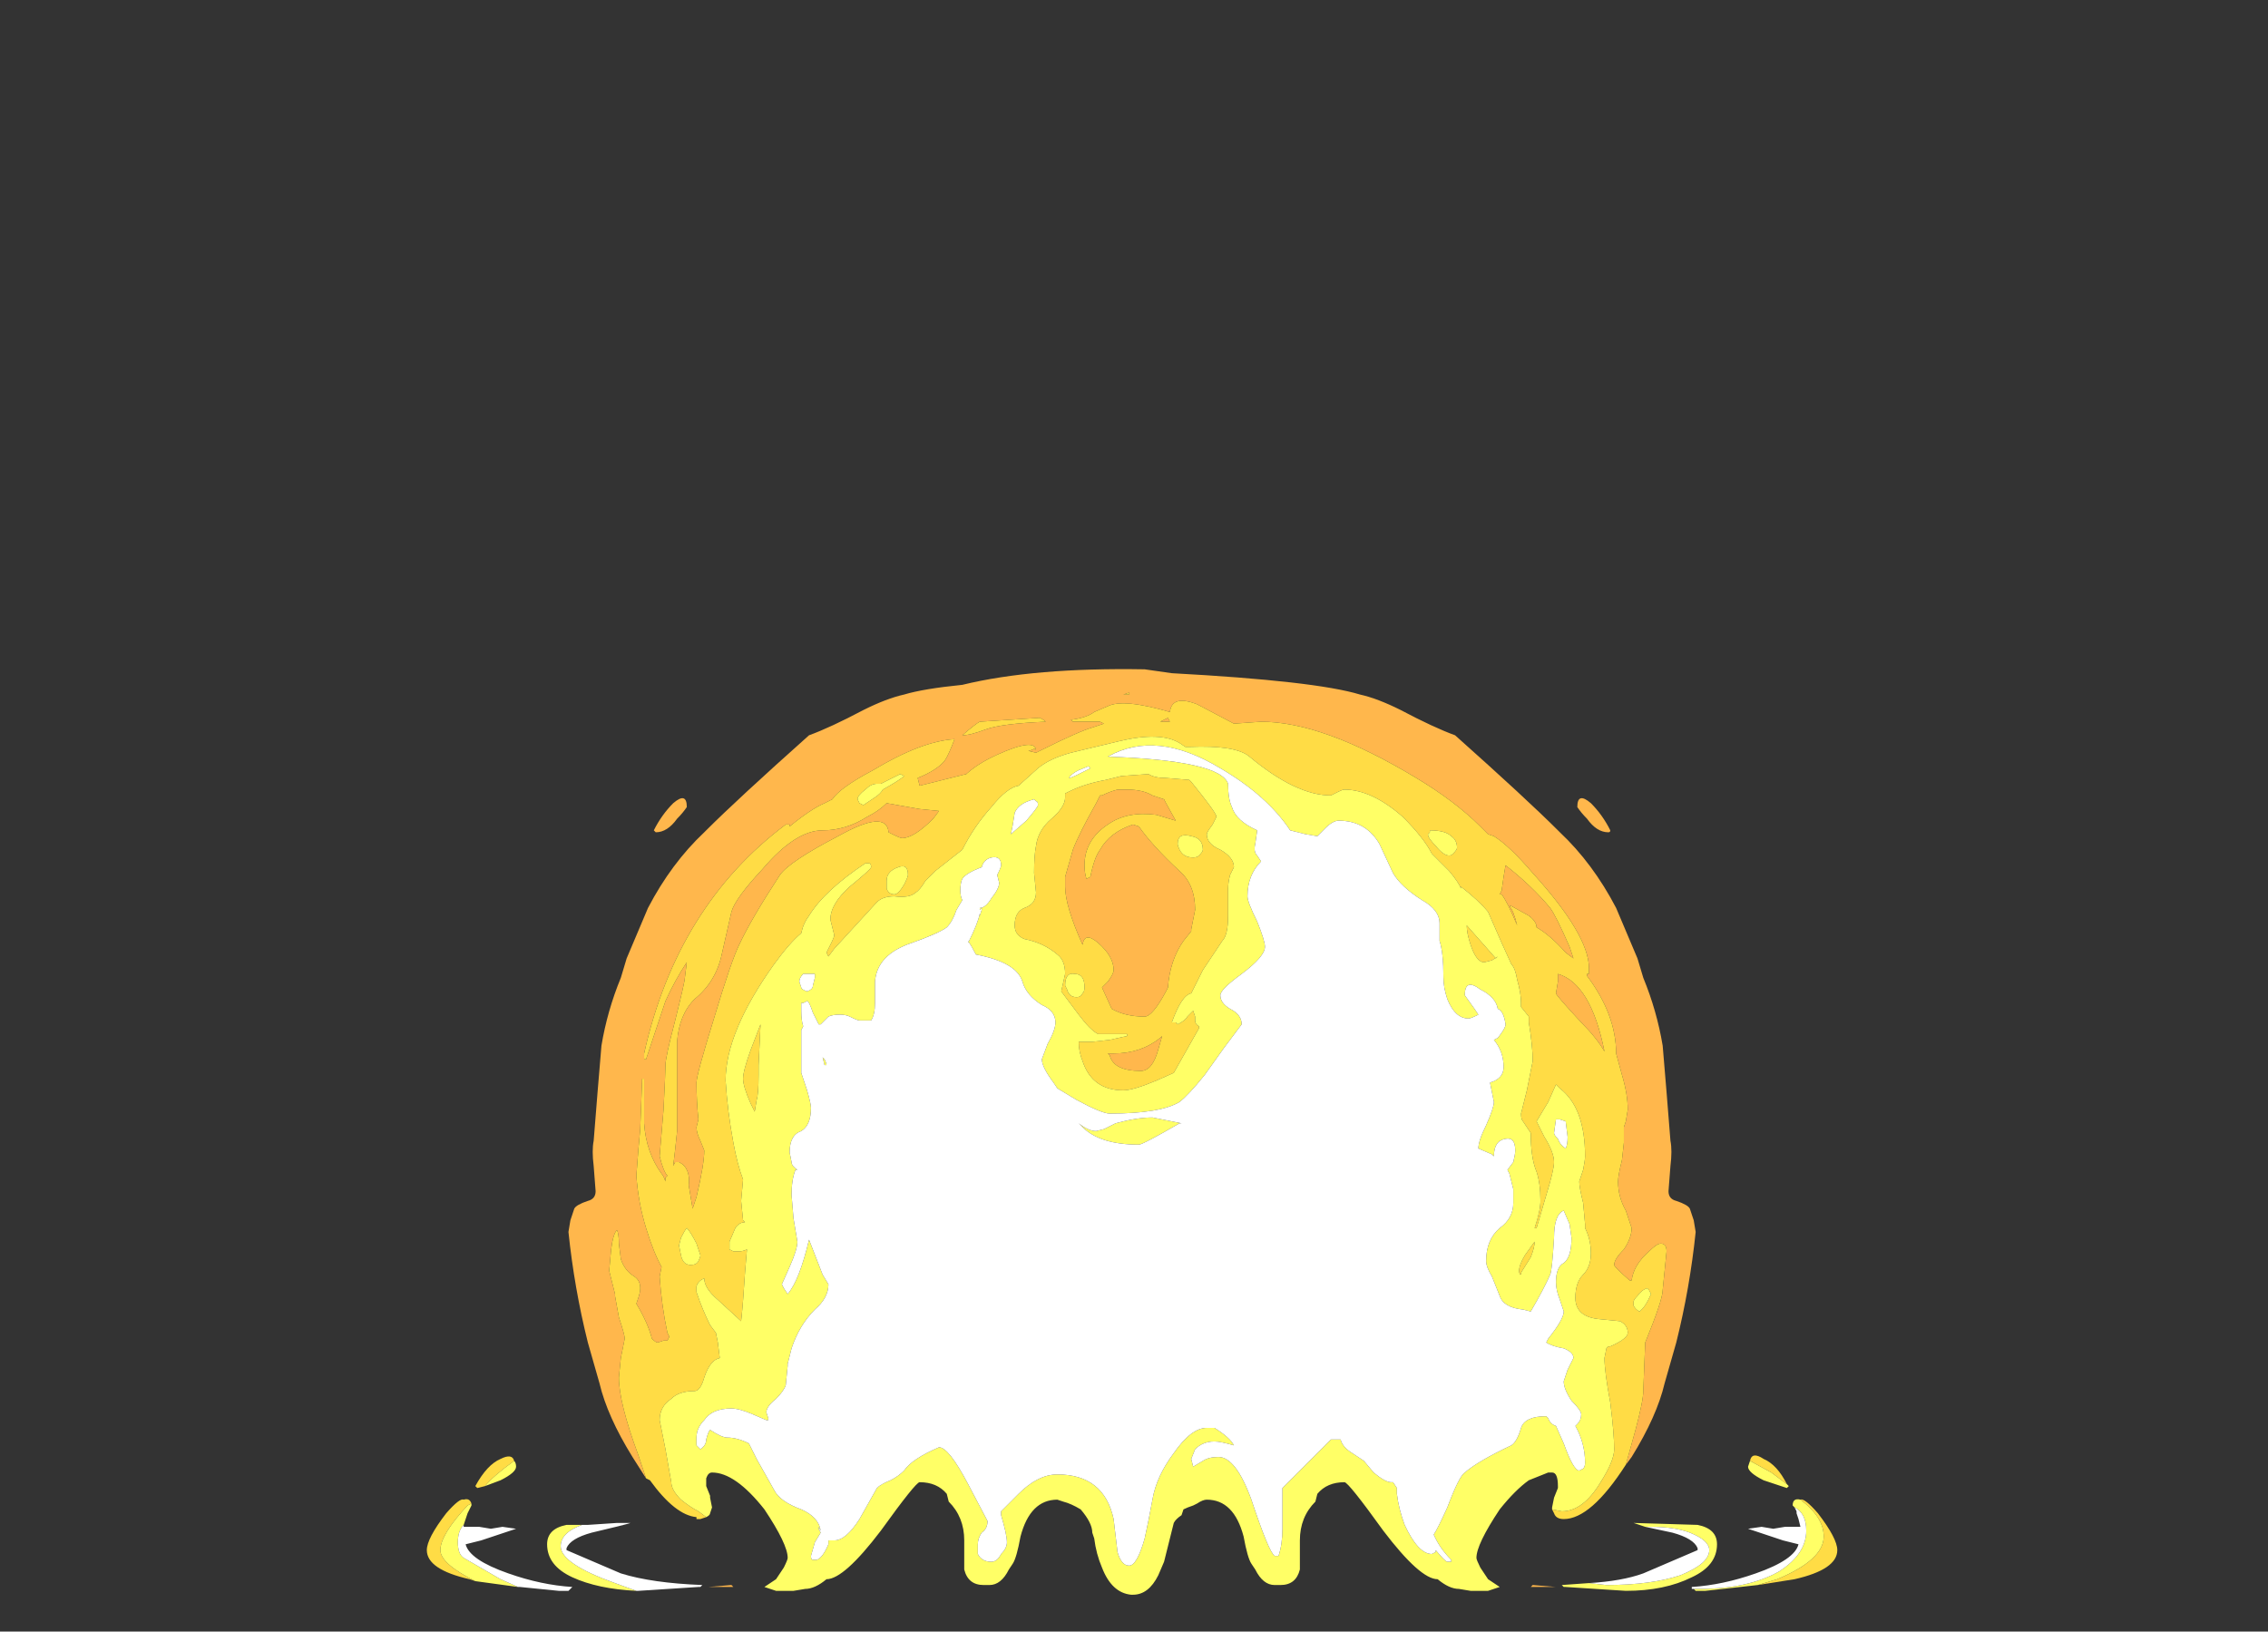 <?xml version="1.0" encoding="UTF-8" standalone="no"?>
<svg xmlns:ffdec="https://www.free-decompiler.com/flash" xmlns:xlink="http://www.w3.org/1999/xlink" ffdec:objectType="frame" height="294.35px" width="409.15px" xmlns="http://www.w3.org/2000/svg">
  <rect width="100%" height="100%" fill="#333333" stroke="none"/>
  <g transform="matrix(1.0, 0.0, 0.0, 1.0, 204.05, 275.8)">
    <use ffdec:characterId="1971" height="23.85" transform="matrix(7.0, 0.0, 0.0, 7.0, -127.05, -155.05)" width="36.35" xlink:href="#shape0"/>
  </g>
  <defs>
    <g id="shape0" transform="matrix(1.0, 0.0, 0.0, 1.0, 18.15, 22.15)">
      <path d="M12.35 -18.0 Q12.35 -17.95 12.3 -17.95 12.0 -17.95 11.75 -18.3 11.6 -18.45 11.5 -18.6 11.5 -19.0 11.85 -18.7 12.15 -18.4 12.35 -18.0 M12.75 -1.65 L13.0 -2.55 Q13.2 -3.3 13.2 -3.55 L13.25 -4.8 Q13.7 -5.9 13.7 -6.15 L13.8 -7.15 Q13.8 -7.35 13.65 -7.35 13.55 -7.35 13.35 -7.15 12.95 -6.8 12.9 -6.4 L12.85 -6.4 Q12.45 -6.75 12.45 -6.8 12.45 -6.95 12.7 -7.2 12.9 -7.5 12.9 -7.75 L12.75 -8.2 Q12.55 -8.55 12.55 -8.95 12.55 -9.1 12.65 -9.5 L12.7 -9.95 12.7 -10.35 12.75 -10.5 12.8 -10.8 Q12.8 -11.2 12.65 -11.7 L12.5 -12.25 Q12.5 -13.25 11.75 -14.25 L11.75 -14.3 11.8 -14.3 11.8 -14.45 Q11.8 -15.3 10.35 -16.9 9.75 -17.6 9.35 -17.85 L9.2 -17.9 9.0 -18.1 Q8.35 -18.75 7.35 -19.35 4.95 -20.8 3.35 -20.8 L2.65 -20.75 1.7 -21.25 Q1.05 -21.5 1.0 -21.05 -0.2 -21.4 -0.6 -21.2 L-0.95 -21.05 Q-1.15 -20.9 -1.55 -20.85 L-1.5 -20.8 -0.8 -20.8 -0.7 -20.75 -1.0 -20.65 Q-1.35 -20.55 -2.35 -20.05 L-2.45 -20.0 -2.65 -20.05 Q-2.6 -20.05 -2.5 -20.1 -2.45 -20.1 -2.45 -20.05 -2.45 -20.4 -3.45 -19.95 -4.0 -19.7 -4.3 -19.4 L-4.25 -19.45 -5.45 -19.15 -5.5 -19.35 Q-5.0 -19.55 -4.8 -19.8 -4.7 -19.95 -4.55 -20.35 -5.4 -20.3 -6.65 -19.55 -7.5 -19.1 -7.7 -18.8 L-7.9 -18.7 Q-8.25 -18.55 -8.8 -18.1 L-8.8 -18.15 -8.9 -18.15 Q-11.7 -16.05 -12.55 -12.25 L-12.55 -12.1 -12.5 -12.1 -12.0 -13.6 Q-11.75 -14.15 -11.45 -14.6 L-11.5 -14.2 Q-11.5 -14.1 -11.75 -13.1 -12.0 -12.15 -12.0 -11.95 -12.0 -11.75 -12.05 -10.8 L-12.15 -9.6 Q-12.05 -9.2 -11.95 -9.1 L-12.0 -9.05 -12.0 -8.95 Q-12.05 -9.1 -12.1 -9.15 -12.5 -9.7 -12.55 -10.45 L-12.55 -11.6 -12.6 -11.6 -12.65 -10.3 -12.7 -9.75 -12.75 -9.1 Q-12.7 -8.4 -12.5 -7.75 -12.3 -7.1 -12.1 -6.75 L-12.15 -6.5 Q-12.1 -5.75 -11.95 -5.05 L-11.9 -4.95 -11.95 -4.85 -12.05 -4.85 -12.2 -4.8 Q-12.25 -4.8 -12.35 -4.9 -12.45 -5.3 -12.75 -5.8 L-12.7 -5.95 Q-12.65 -6.1 -12.65 -6.2 -12.65 -6.4 -12.8 -6.5 -13.05 -6.65 -13.15 -6.95 L-13.2 -7.35 Q-13.2 -7.6 -13.25 -7.7 -13.35 -7.6 -13.4 -7.2 L-13.45 -6.65 -13.3 -6.05 -13.3 -6.0 -13.2 -5.45 Q-13.05 -5.0 -13.05 -4.9 L-13.15 -4.4 -13.2 -3.9 Q-13.2 -3.25 -12.7 -1.9 L-12.5 -1.3 -12.85 -1.85 Q-13.5 -2.9 -13.7 -3.75 L-14.0 -4.8 Q-14.35 -6.2 -14.5 -7.65 L-14.45 -7.95 -14.35 -8.25 Q-14.3 -8.35 -14.0 -8.45 -13.8 -8.5 -13.8 -8.7 L-13.85 -9.35 Q-13.9 -9.75 -13.85 -10.0 L-13.75 -11.25 -13.65 -12.45 Q-13.5 -13.35 -13.15 -14.2 L-13.0 -14.7 -12.45 -16.0 Q-11.85 -17.15 -11.0 -17.95 L-10.95 -18.0 Q-10.15 -18.8 -8.3 -20.45 -7.75 -20.65 -6.9 -21.1 -6.3 -21.4 -5.85 -21.5 -5.35 -21.65 -4.35 -21.75 -2.5 -22.2 0.35 -22.15 L1.05 -22.05 Q4.75 -21.85 5.9 -21.5 6.35 -21.4 6.95 -21.1 7.8 -20.65 8.35 -20.45 10.2 -18.8 11.0 -18.0 L11.05 -17.95 Q11.9 -17.15 12.5 -16.0 L13.05 -14.7 13.2 -14.2 Q13.55 -13.35 13.7 -12.45 L13.8 -11.25 13.9 -10.0 Q13.95 -9.75 13.9 -9.35 L13.85 -8.7 Q13.85 -8.5 14.05 -8.45 14.35 -8.35 14.4 -8.25 L14.5 -7.95 14.55 -7.65 Q14.4 -6.2 14.05 -4.8 L13.75 -3.75 Q13.55 -2.9 12.9 -1.85 L12.75 -1.65 M0.55 -18.9 L0.85 -18.8 0.9 -18.7 1.15 -18.25 0.65 -18.4 Q-0.1 -18.5 -0.6 -18.15 -1.2 -17.75 -1.2 -17.1 -1.2 -16.9 -1.15 -16.75 L-1.05 -16.8 Q-0.95 -17.3 -0.8 -17.5 -0.55 -17.95 0.05 -18.15 L0.2 -18.1 Q0.55 -17.6 1.25 -16.95 1.65 -16.6 1.65 -15.95 L1.55 -15.45 1.55 -15.4 1.35 -15.15 Q1.0 -14.65 0.95 -13.95 L0.9 -13.85 Q0.55 -13.2 0.35 -13.2 -0.15 -13.2 -0.5 -13.4 L-0.75 -13.95 -0.6 -14.1 Q-0.45 -14.3 -0.45 -14.4 -0.45 -14.75 -0.85 -15.1 -1.2 -15.4 -1.25 -15.05 -1.7 -16.05 -1.7 -16.55 L-1.7 -16.8 -1.5 -17.5 Q-1.35 -17.9 -0.9 -18.7 L-0.8 -18.9 -0.75 -18.9 Q-0.55 -19.0 -0.35 -19.05 L-0.1 -19.05 Q0.3 -19.05 0.55 -18.9 M0.95 -20.9 L1.0 -20.8 0.75 -20.8 0.95 -20.9 M10.95 -13.8 L11.0 -14.1 11.0 -14.3 Q11.85 -14.05 12.2 -12.3 12.0 -12.65 11.6 -13.05 10.95 -13.75 10.95 -13.8 M9.6 -16.8 L9.65 -17.1 Q10.35 -16.55 10.8 -16.0 10.95 -15.8 11.3 -15.0 L11.4 -14.7 11.2 -14.85 Q10.8 -15.3 10.45 -15.5 10.45 -15.65 10.25 -15.8 L9.8 -16.05 9.75 -16.05 Q9.85 -15.95 9.95 -15.55 9.7 -16.15 9.55 -16.35 L9.5 -16.35 9.55 -16.45 9.6 -16.8 M0.75 -12.65 L0.8 -12.7 0.7 -12.35 Q0.55 -11.8 0.25 -11.8 -0.45 -11.8 -0.55 -12.2 L-0.6 -12.25 -0.45 -12.25 Q0.25 -12.25 0.75 -12.65 M10.3 1.5 L10.35 1.45 10.95 1.5 10.3 1.5 M-0.05 -21.5 L-0.05 -21.55 -0.2 -21.5 -0.05 -21.5 M-6.15 -17.9 L-6.25 -17.95 Q-6.3 -18.55 -7.55 -17.85 -8.8 -17.2 -9.05 -16.85 -9.8 -15.7 -10.1 -15.05 -10.3 -14.65 -10.75 -13.15 -11.2 -11.7 -11.2 -11.5 -11.2 -11.0 -11.15 -10.55 L-11.2 -10.35 Q-11.2 -10.2 -11.1 -10.0 L-11.0 -9.75 Q-11.0 -9.4 -11.2 -8.55 L-11.3 -8.25 -11.4 -8.85 Q-11.35 -9.3 -11.65 -9.45 L-11.75 -9.45 -11.8 -9.35 Q-11.75 -9.75 -11.7 -10.25 L-11.7 -12.55 Q-11.65 -13.25 -11.25 -13.65 -10.7 -14.1 -10.55 -14.8 L-10.3 -15.9 Q-10.2 -16.25 -9.5 -17.0 -8.65 -18.0 -7.95 -18.0 -7.35 -18.0 -6.8 -18.35 -6.5 -18.5 -6.3 -18.7 L-5.45 -18.55 -4.95 -18.5 -5.1 -18.3 Q-5.6 -17.8 -5.9 -17.8 -5.95 -17.8 -6.15 -17.9 M-0.9 -19.95 L-0.9 -19.95 M-2.2 -20.8 Q-2.25 -20.85 -2.35 -20.9 L-3.9 -20.8 Q-4.0 -20.75 -4.35 -20.45 -4.15 -20.45 -3.75 -20.6 -3.35 -20.75 -2.2 -20.8 M-12.3 -18.0 Q-12.1 -18.4 -11.8 -18.7 -11.45 -19.0 -11.45 -18.6 -11.55 -18.45 -11.7 -18.3 -11.95 -17.95 -12.25 -17.95 L-12.3 -18.0 M-10.25 1.5 L-10.9 1.5 -10.3 1.45 -10.25 1.5" fill="#ffb74c" fill-rule="evenodd" stroke="none"/>
      <path d="M-12.5 -1.3 L-12.7 -1.9 Q-13.2 -3.25 -13.2 -3.9 L-13.15 -4.4 -13.05 -4.9 Q-13.05 -5.0 -13.2 -5.45 L-13.3 -6.0 -13.3 -6.05 -13.45 -6.65 -13.4 -7.2 Q-13.35 -7.6 -13.25 -7.7 -13.2 -7.6 -13.2 -7.35 L-13.15 -6.95 Q-13.05 -6.65 -12.8 -6.5 -12.65 -6.4 -12.65 -6.2 -12.65 -6.1 -12.7 -5.95 L-12.75 -5.8 Q-12.45 -5.3 -12.35 -4.9 -12.25 -4.8 -12.2 -4.8 L-12.05 -4.85 -11.95 -4.85 -11.9 -4.95 -11.95 -5.05 Q-12.1 -5.75 -12.15 -6.5 L-12.1 -6.75 Q-12.3 -7.1 -12.5 -7.75 -12.7 -8.4 -12.75 -9.1 L-12.7 -9.75 -12.65 -10.3 -12.6 -11.6 -12.55 -11.6 -12.55 -10.45 Q-12.5 -9.7 -12.1 -9.15 -12.05 -9.1 -12.0 -8.95 L-12.0 -9.05 -11.95 -9.1 Q-12.05 -9.2 -12.15 -9.6 L-12.05 -10.8 Q-12.0 -11.75 -12.0 -11.95 -12.0 -12.15 -11.75 -13.1 -11.5 -14.1 -11.5 -14.2 L-11.45 -14.6 Q-11.75 -14.15 -12.0 -13.6 L-12.5 -12.1 -12.55 -12.1 -12.55 -12.25 Q-11.7 -16.05 -8.9 -18.15 L-8.8 -18.15 -8.8 -18.1 Q-8.25 -18.55 -7.9 -18.7 L-7.7 -18.8 Q-7.5 -19.1 -6.65 -19.55 -5.4 -20.3 -4.55 -20.35 -4.7 -19.95 -4.8 -19.8 -5.0 -19.55 -5.5 -19.35 L-5.45 -19.15 -4.25 -19.45 -4.3 -19.4 Q-4.0 -19.7 -3.45 -19.95 -2.45 -20.4 -2.45 -20.05 -2.45 -20.1 -2.5 -20.1 -2.6 -20.05 -2.65 -20.05 L-2.45 -20.0 -2.35 -20.05 Q-1.35 -20.55 -1.0 -20.65 L-0.7 -20.75 -0.8 -20.8 -1.5 -20.8 -1.55 -20.85 Q-1.15 -20.9 -0.95 -21.05 L-0.6 -21.2 Q-0.2 -21.4 1.0 -21.05 1.05 -21.5 1.7 -21.25 L2.65 -20.75 3.35 -20.8 Q4.95 -20.8 7.35 -19.35 8.35 -18.75 9.0 -18.1 L9.2 -17.9 9.35 -17.85 Q9.75 -17.6 10.35 -16.9 11.8 -15.3 11.8 -14.45 L11.8 -14.3 11.75 -14.3 11.75 -14.25 Q12.5 -13.25 12.5 -12.25 L12.65 -11.7 Q12.8 -11.2 12.8 -10.8 L12.75 -10.5 12.7 -10.35 12.7 -9.95 12.65 -9.5 Q12.55 -9.1 12.55 -8.95 12.55 -8.55 12.75 -8.2 L12.9 -7.75 Q12.9 -7.5 12.7 -7.2 12.45 -6.95 12.45 -6.8 12.45 -6.75 12.85 -6.4 L12.9 -6.4 Q12.95 -6.8 13.35 -7.15 13.55 -7.35 13.65 -7.35 13.8 -7.35 13.8 -7.15 L13.7 -6.15 Q13.7 -5.9 13.25 -4.8 L13.2 -3.55 Q13.2 -3.3 13.0 -2.55 L12.75 -1.65 Q11.85 -0.25 11.15 -0.25 10.95 -0.25 10.9 -0.4 L10.85 -0.5 11.1 -0.45 Q11.65 -0.45 12.1 -1.2 12.45 -1.75 12.45 -2.05 12.45 -2.45 12.35 -3.25 12.2 -4.05 12.2 -4.4 L12.25 -4.65 12.3 -4.7 12.35 -4.7 Q12.8 -4.9 12.8 -5.05 12.8 -5.25 12.6 -5.35 L12.1 -5.4 Q11.45 -5.45 11.45 -5.95 11.45 -6.35 11.65 -6.55 11.85 -6.75 11.85 -7.1 11.85 -7.45 11.7 -7.75 L11.7 -7.85 11.65 -8.4 Q11.55 -8.8 11.55 -8.95 L11.65 -9.25 Q11.7 -9.5 11.7 -9.6 11.7 -10.85 11.05 -11.35 L10.95 -11.45 10.75 -11.0 10.45 -10.5 10.65 -10.1 Q10.9 -9.7 10.9 -9.45 10.9 -9.25 10.7 -8.6 L10.45 -7.75 10.4 -7.75 Q10.55 -8.2 10.55 -8.45 10.55 -8.9 10.45 -9.2 10.3 -9.55 10.3 -10.2 L10.1 -10.5 Q10.05 -10.55 10.05 -10.7 L10.2 -11.3 10.35 -12.05 Q10.35 -12.45 10.25 -13.05 L10.25 -13.2 10.05 -13.45 10.05 -13.55 Q10.05 -13.8 9.95 -14.15 9.9 -14.45 9.8 -14.55 L9.55 -15.1 9.2 -15.9 Q8.95 -16.2 8.5 -16.55 L8.5 -16.5 Q8.45 -16.65 8.2 -16.95 L7.75 -17.4 Q7.55 -17.8 7.0 -18.35 6.2 -19.05 5.5 -19.05 5.45 -19.05 5.35 -19.0 L5.15 -18.9 Q4.25 -18.9 3.05 -19.9 2.7 -20.2 1.5 -20.15 L1.4 -20.15 1.25 -20.25 Q0.75 -20.55 -0.3 -20.3 L-1.55 -20.0 Q-2.1 -19.85 -2.4 -19.6 L-2.9 -19.15 Q-3.2 -19.1 -3.6 -18.6 -4.05 -18.1 -4.35 -17.5 L-5.05 -16.95 -5.3 -16.7 Q-5.45 -16.45 -5.55 -16.4 -5.7 -16.25 -6.1 -16.3 -6.4 -16.3 -6.55 -16.15 L-7.65 -14.95 -7.8 -14.75 -7.85 -14.85 -7.75 -15.05 Q-7.65 -15.25 -7.65 -15.3 L-7.75 -15.7 Q-7.75 -16.1 -7.25 -16.55 -6.7 -17.0 -6.7 -17.05 -6.7 -17.15 -6.75 -17.15 L-6.85 -17.15 Q-7.9 -16.45 -8.3 -15.8 -8.45 -15.6 -8.5 -15.35 -8.8 -15.1 -9.2 -14.55 -10.45 -12.8 -10.45 -11.55 -10.4 -10.75 -10.25 -9.95 -10.15 -9.4 -10.0 -9.0 L-10.05 -8.45 -10.0 -7.95 -9.95 -7.9 Q-10.1 -7.9 -10.2 -7.75 L-10.35 -7.4 -10.35 -7.2 -10.25 -7.15 -10.1 -7.15 Q-10.0 -7.15 -9.9 -7.2 L-9.95 -6.6 Q-10.0 -5.8 -10.05 -5.35 L-10.65 -5.9 Q-11.0 -6.2 -11.0 -6.45 -11.15 -6.4 -11.2 -6.25 L-11.2 -6.1 Q-11.05 -5.65 -10.85 -5.25 L-10.7 -5.05 -10.65 -4.8 -10.6 -4.4 Q-10.85 -4.35 -11.0 -3.9 -11.1 -3.55 -11.25 -3.55 -11.65 -3.55 -11.85 -3.35 -12.15 -3.15 -12.15 -2.8 L-12.0 -2.05 -11.85 -1.2 Q-11.85 -1.0 -11.6 -0.75 -11.35 -0.55 -11.15 -0.45 L-10.95 -0.3 -11.1 -0.25 -11.2 -0.25 -11.2 -0.3 Q-11.75 -0.35 -12.4 -1.25 L-12.5 -1.3 M0.95 -20.9 L0.75 -20.8 1.0 -20.8 0.95 -20.9 M0.55 -18.9 Q0.3 -19.05 -0.1 -19.05 L-0.35 -19.05 Q-0.55 -19.0 -0.75 -18.9 L-0.8 -18.9 -0.9 -18.7 Q-1.35 -17.9 -1.5 -17.5 L-1.7 -16.8 -1.7 -16.55 Q-1.7 -16.05 -1.25 -15.05 -1.2 -15.4 -0.85 -15.1 -0.45 -14.75 -0.45 -14.4 -0.45 -14.3 -0.6 -14.1 L-0.75 -13.95 -0.5 -13.4 Q-0.15 -13.2 0.35 -13.2 0.55 -13.2 0.9 -13.85 L0.95 -13.95 Q1.0 -14.65 1.35 -15.15 L1.55 -15.4 1.55 -15.45 1.65 -15.95 Q1.65 -16.6 1.25 -16.95 0.55 -17.6 0.2 -18.1 L0.05 -18.15 Q-0.55 -17.95 -0.8 -17.5 -0.95 -17.3 -1.05 -16.8 L-1.15 -16.75 Q-1.2 -16.9 -1.2 -17.1 -1.2 -17.75 -0.6 -18.15 -0.1 -18.5 0.65 -18.4 L1.15 -18.25 0.9 -18.7 0.85 -18.8 0.55 -18.9 M8.65 -15.55 L9.4 -14.7 9.45 -14.75 9.3 -14.65 9.1 -14.6 Q8.9 -14.6 8.75 -15.05 8.65 -15.35 8.65 -15.55 M7.7 -17.95 L7.65 -17.9 Q7.65 -17.8 7.85 -17.6 8.05 -17.35 8.2 -17.35 8.25 -17.35 8.3 -17.4 8.4 -17.5 8.4 -17.55 8.4 -17.75 8.25 -17.85 8.1 -18.0 7.7 -18.0 L7.7 -17.95 M1.75 -17.35 Q1.85 -17.45 1.85 -17.5 1.85 -17.8 1.55 -17.85 1.2 -17.95 1.2 -17.65 1.2 -17.6 1.25 -17.5 1.35 -17.3 1.6 -17.3 1.7 -17.3 1.75 -17.35 M0.45 -19.45 Q0.6 -19.35 0.9 -19.35 L1.5 -19.3 1.55 -19.25 Q2.2 -18.45 2.2 -18.35 L2.1 -18.15 Q1.95 -17.95 1.95 -17.9 1.95 -17.65 2.3 -17.5 2.65 -17.3 2.65 -17.05 L2.55 -16.85 Q2.5 -16.65 2.5 -16.5 L2.5 -15.8 Q2.5 -15.3 2.35 -15.15 2.25 -15.0 1.85 -14.4 L1.55 -13.8 Q1.3 -13.75 1.05 -13.05 L1.15 -13.05 1.2 -13.0 Q1.4 -13.1 1.45 -13.2 L1.6 -13.35 1.65 -13.2 1.65 -13.1 Q1.65 -13.0 1.75 -12.95 L1.75 -12.9 1.1 -11.75 0.65 -11.55 Q0.05 -11.3 -0.2 -11.3 -1.0 -11.3 -1.25 -12.05 -1.35 -12.3 -1.35 -12.55 L-1.0 -12.55 -0.55 -12.6 -0.1 -12.7 -0.1 -12.75 -0.85 -12.75 Q-1.05 -12.85 -1.35 -13.25 L-1.8 -13.85 -1.7 -14.3 Q-1.7 -14.65 -1.9 -14.8 -2.25 -15.1 -2.75 -15.2 -3.0 -15.3 -3.0 -15.55 -3.0 -15.9 -2.75 -16.0 -2.45 -16.1 -2.45 -16.4 L-2.5 -16.9 Q-2.5 -17.35 -2.45 -17.6 -2.4 -18.0 -2.05 -18.3 -1.7 -18.6 -1.7 -18.85 L-1.7 -18.95 -1.6 -19.0 Q-1.2 -19.2 -0.65 -19.3 L-0.25 -19.4 0.45 -19.45 M9.6 -16.8 L9.55 -16.45 9.5 -16.35 9.55 -16.35 Q9.7 -16.15 9.95 -15.55 9.85 -15.95 9.75 -16.05 L9.8 -16.05 10.25 -15.8 Q10.45 -15.65 10.45 -15.5 10.8 -15.3 11.2 -14.85 L11.4 -14.7 11.3 -15.0 Q10.95 -15.8 10.8 -16.0 10.35 -16.55 9.65 -17.1 L9.6 -16.8 M10.95 -13.8 Q10.95 -13.75 11.6 -13.05 12.0 -12.65 12.2 -12.3 11.85 -14.05 11.0 -14.3 L11.0 -14.1 10.95 -13.8 M0.75 -12.65 Q0.25 -12.25 -0.45 -12.25 L-0.6 -12.25 -0.55 -12.2 Q-0.45 -11.8 0.25 -11.8 0.55 -11.8 0.7 -12.35 L0.8 -12.7 0.75 -12.65 M10.05 -6.55 Q10.0 -6.55 10.0 -6.65 10.0 -6.8 10.15 -7.05 L10.4 -7.4 Q10.4 -7.25 10.3 -7.0 L10.05 -6.6 10.05 -6.55 M13.3 -6.2 Q13.15 -6.15 13.05 -6.0 12.95 -5.9 12.95 -5.85 L12.95 -5.75 Q13.0 -5.65 13.1 -5.6 13.25 -5.7 13.4 -6.05 L13.35 -6.15 13.3 -6.2 M15.95 -1.75 Q16.0 -2.0 16.3 -1.8 16.65 -1.65 16.9 -1.15 L16.5 -1.45 15.95 -1.75 M17.25 -0.75 Q17.35 -0.8 17.7 -0.4 18.2 0.25 18.2 0.55 18.2 1.05 17.1 1.3 L16.15 1.45 16.65 1.3 Q17.85 0.8 17.85 0.2 17.85 -0.3 17.25 -0.75 M-0.05 -21.5 L-0.2 -21.5 -0.05 -21.55 -0.05 -21.5 M-5.85 -19.4 L-5.95 -19.45 Q-6.05 -19.4 -6.45 -19.2 L-6.55 -19.2 Q-6.7 -19.2 -6.85 -19.05 -7.05 -18.9 -7.05 -18.8 L-7.0 -18.7 -6.9 -18.65 -6.6 -18.85 Q-6.45 -18.95 -6.4 -19.05 -5.95 -19.3 -5.85 -19.4 M-6.15 -17.9 Q-5.95 -17.8 -5.9 -17.8 -5.6 -17.8 -5.1 -18.3 L-4.95 -18.5 -5.45 -18.55 -6.3 -18.7 Q-6.5 -18.5 -6.8 -18.35 -7.35 -18.0 -7.95 -18.0 -8.65 -18.0 -9.5 -17.0 -10.2 -16.25 -10.3 -15.9 L-10.55 -14.8 Q-10.7 -14.1 -11.25 -13.65 -11.65 -13.25 -11.7 -12.55 L-11.7 -10.25 Q-11.75 -9.75 -11.8 -9.35 L-11.75 -9.45 -11.65 -9.45 Q-11.35 -9.3 -11.4 -8.85 L-11.3 -8.25 -11.2 -8.55 Q-11.0 -9.4 -11.0 -9.75 L-11.1 -10.0 Q-11.2 -10.2 -11.2 -10.35 L-11.15 -10.55 Q-11.2 -11.0 -11.2 -11.5 -11.2 -11.7 -10.75 -13.15 -10.3 -14.65 -10.1 -15.05 -9.8 -15.7 -9.05 -16.85 -8.8 -17.2 -7.55 -17.85 -6.3 -18.55 -6.25 -17.95 L-6.15 -17.9 M-6.1 -16.35 Q-6.0 -16.35 -5.85 -16.6 -5.75 -16.8 -5.75 -16.85 -5.75 -17.15 -6.0 -17.05 -6.3 -16.95 -6.3 -16.7 L-6.3 -16.5 Q-6.25 -16.35 -6.1 -16.35 M-2.2 -20.8 Q-3.35 -20.75 -3.75 -20.6 -4.15 -20.45 -4.35 -20.45 -4.0 -20.75 -3.9 -20.8 L-2.35 -20.9 Q-2.25 -20.85 -2.2 -20.8 M-11.6 -7.5 L-11.65 -7.3 -11.6 -7.05 Q-11.55 -6.8 -11.35 -6.8 -11.2 -6.8 -11.15 -6.9 -11.1 -7.0 -11.1 -7.05 L-11.2 -7.35 Q-11.35 -7.65 -11.45 -7.75 -11.5 -7.7 -11.6 -7.5 M-16.65 -1.1 L-16.85 -1.05 -16.9 -1.1 Q-16.6 -1.65 -16.25 -1.8 -15.95 -1.95 -15.9 -1.75 -16.45 -1.35 -16.65 -1.1 M-16.9 1.35 L-17.05 1.3 Q-18.15 1.05 -18.15 0.55 -18.15 0.25 -17.65 -0.4 -17.3 -0.8 -17.2 -0.75 -17.05 -0.8 -17.0 -0.65 L-17.1 -0.6 Q-17.8 0.15 -17.8 0.55 -17.8 0.9 -16.9 1.35 M-1.4 -13.7 Q-1.3 -13.7 -1.25 -13.8 -1.2 -13.85 -1.2 -13.95 -1.2 -14.3 -1.45 -14.3 -1.7 -14.35 -1.7 -14.0 L-1.65 -13.9 Q-1.6 -13.7 -1.4 -13.7 M-10.0 -11.6 Q-10.0 -11.8 -9.8 -12.35 L-9.55 -13.0 -9.6 -11.95 -9.6 -11.7 Q-9.6 -11.2 -9.65 -11.05 L-9.7 -10.75 -9.8 -10.95 Q-10.0 -11.4 -10.0 -11.6" fill="#ffdc45" fill-rule="evenodd" stroke="none"/>
      <path d="M-10.95 -0.3 L-11.15 -0.45 Q-11.35 -0.55 -11.6 -0.75 -11.85 -1.0 -11.85 -1.2 L-12.0 -2.05 -12.15 -2.8 Q-12.15 -3.15 -11.85 -3.35 -11.65 -3.55 -11.25 -3.55 -11.1 -3.55 -11.0 -3.9 -10.85 -4.35 -10.6 -4.4 L-10.65 -4.8 -10.7 -5.05 -10.85 -5.25 Q-11.05 -5.65 -11.2 -6.1 L-11.2 -6.25 Q-11.15 -6.4 -11.0 -6.45 -11.0 -6.2 -10.65 -5.9 L-10.05 -5.35 Q-10.0 -5.8 -9.95 -6.6 L-9.9 -7.2 Q-10.0 -7.15 -10.1 -7.15 L-10.25 -7.15 -10.35 -7.2 -10.35 -7.4 -10.2 -7.75 Q-10.1 -7.9 -9.95 -7.9 L-10.0 -7.95 -10.05 -8.45 -10.0 -9.0 Q-10.15 -9.4 -10.25 -9.95 -10.4 -10.75 -10.45 -11.55 -10.45 -12.8 -9.2 -14.55 -8.8 -15.1 -8.5 -15.35 -8.45 -15.6 -8.3 -15.8 -7.9 -16.45 -6.85 -17.15 L-6.75 -17.15 Q-6.7 -17.15 -6.7 -17.05 -6.7 -17.0 -7.25 -16.55 -7.75 -16.1 -7.75 -15.7 L-7.65 -15.3 Q-7.65 -15.25 -7.75 -15.05 L-7.85 -14.85 -7.8 -14.75 -7.65 -14.95 -6.55 -16.15 Q-6.4 -16.3 -6.1 -16.3 -5.7 -16.25 -5.55 -16.4 -5.45 -16.45 -5.3 -16.7 L-5.05 -16.95 -4.35 -17.5 Q-4.05 -18.1 -3.6 -18.6 -3.2 -19.1 -2.9 -19.15 L-2.4 -19.6 Q-2.1 -19.85 -1.55 -20.0 L-0.3 -20.3 Q0.75 -20.55 1.25 -20.25 L1.4 -20.15 1.5 -20.15 Q2.7 -20.2 3.05 -19.9 4.25 -18.9 5.15 -18.9 L5.35 -19.0 Q5.45 -19.05 5.5 -19.05 6.2 -19.05 7.0 -18.35 7.55 -17.8 7.75 -17.4 L8.2 -16.95 Q8.45 -16.65 8.5 -16.5 L8.5 -16.55 Q8.95 -16.2 9.2 -15.9 L9.55 -15.1 9.8 -14.55 Q9.9 -14.45 9.95 -14.15 10.05 -13.8 10.05 -13.55 L10.05 -13.45 10.25 -13.2 10.25 -13.05 Q10.35 -12.45 10.35 -12.05 L10.2 -11.3 10.05 -10.7 Q10.05 -10.55 10.1 -10.5 L10.3 -10.2 Q10.3 -9.55 10.45 -9.2 10.55 -8.9 10.55 -8.45 10.55 -8.2 10.4 -7.75 L10.45 -7.75 10.7 -8.6 Q10.9 -9.25 10.9 -9.45 10.9 -9.7 10.65 -10.1 L10.45 -10.5 10.75 -11.0 10.95 -11.45 11.05 -11.35 Q11.7 -10.85 11.7 -9.6 11.7 -9.5 11.65 -9.25 L11.55 -8.95 Q11.55 -8.8 11.65 -8.4 L11.7 -7.85 11.7 -7.75 Q11.85 -7.45 11.85 -7.1 11.85 -6.75 11.65 -6.55 11.45 -6.35 11.45 -5.95 11.45 -5.45 12.1 -5.4 L12.6 -5.35 Q12.8 -5.25 12.8 -5.05 12.8 -4.9 12.35 -4.7 L12.3 -4.7 12.25 -4.65 12.2 -4.4 Q12.2 -4.05 12.35 -3.25 12.45 -2.45 12.45 -2.05 12.45 -1.75 12.1 -1.2 11.65 -0.45 11.1 -0.45 L10.85 -0.5 10.85 -0.55 10.9 -0.8 11.0 -1.05 11.0 -1.1 Q11.0 -1.45 10.85 -1.45 L10.75 -1.45 10.25 -1.25 Q9.9 -1.0 9.5 -0.5 8.9 0.4 8.9 0.75 8.9 0.8 9.0 1.0 L9.2 1.3 9.5 1.5 9.2 1.6 8.75 1.6 8.45 1.55 Q8.2 1.55 7.9 1.3 7.45 1.3 6.5 0.05 5.6 -1.2 5.5 -1.2 5.05 -1.2 4.8 -0.9 L4.75 -0.7 Q4.35 -0.3 4.35 0.3 L4.35 1.05 Q4.25 1.45 3.85 1.45 L3.7 1.45 Q3.4 1.45 3.2 1.05 L3.1 0.9 Q3.0 0.75 2.9 0.2 2.65 -0.75 1.95 -0.75 1.85 -0.75 1.7 -0.65 L1.6 -0.6 Q1.45 -0.55 1.35 -0.5 L1.3 -0.35 Q1.15 -0.25 1.1 -0.15 L0.85 0.85 0.7 1.2 Q0.45 1.7 0.05 1.7 L0.0 1.7 Q-0.5 1.65 -0.75 1.0 -0.9 0.65 -0.95 0.25 L-1.0 0.1 Q-1.0 -0.15 -1.3 -0.5 -1.55 -0.65 -1.75 -0.7 L-1.9 -0.75 Q-2.6 -0.75 -2.85 0.2 -2.95 0.75 -3.05 0.9 L-3.15 1.05 Q-3.35 1.45 -3.65 1.45 L-3.8 1.45 Q-4.2 1.45 -4.3 1.05 L-4.3 0.3 Q-4.3 -0.3 -4.7 -0.7 L-4.75 -0.9 Q-5.0 -1.2 -5.45 -1.2 -5.55 -1.2 -6.45 0.05 -7.4 1.3 -7.85 1.3 -8.15 1.55 -8.4 1.55 L-8.7 1.6 -9.15 1.6 -9.45 1.5 -9.15 1.3 -8.95 1.0 Q-8.85 0.8 -8.85 0.75 -8.85 0.4 -9.45 -0.5 -10.2 -1.45 -10.8 -1.45 -10.9 -1.45 -10.95 -1.3 L-10.95 -1.1 -10.85 -0.85 -10.85 -0.8 -10.8 -0.55 -10.85 -0.4 Q-10.85 -0.35 -10.95 -0.3 M5.0 -18.05 L4.8 -17.85 4.5 -17.9 4.1 -18.0 Q3.5 -18.9 2.3 -19.6 0.65 -20.6 -0.6 -19.9 2.3 -19.8 2.5 -19.2 2.5 -18.8 2.6 -18.6 2.7 -18.25 3.25 -18.0 L3.2 -17.65 Q3.15 -17.45 3.25 -17.35 L3.35 -17.2 Q3.0 -16.85 3.0 -16.3 3.0 -16.15 3.25 -15.65 3.45 -15.15 3.45 -15.0 3.45 -14.75 2.85 -14.3 2.3 -13.9 2.3 -13.75 2.3 -13.55 2.55 -13.4 2.85 -13.25 2.85 -13.0 L2.4 -12.4 1.9 -11.7 Q1.5 -11.2 1.25 -11.0 0.75 -10.7 -0.55 -10.7 -0.75 -10.7 -1.4 -11.05 L-1.9 -11.35 -2.0 -11.5 Q-2.3 -11.9 -2.3 -12.1 L-2.15 -12.5 Q-1.95 -12.85 -1.95 -13.05 -1.95 -13.35 -2.3 -13.5 -2.7 -13.75 -2.8 -14.1 -2.95 -14.6 -4.0 -14.8 -4.1 -15.0 -4.2 -15.15 L-4.2 -15.1 Q-3.95 -15.6 -3.9 -15.85 L-3.9 -15.8 -3.85 -15.95 -3.85 -16.0 -3.9 -15.95 -3.9 -16.0 Q-3.75 -16.0 -3.6 -16.25 -3.4 -16.5 -3.4 -16.65 L-3.45 -16.85 Q-3.35 -17.05 -3.35 -17.1 -3.35 -17.35 -3.6 -17.3 -3.8 -17.25 -3.85 -17.05 -4.25 -16.9 -4.35 -16.75 -4.4 -16.65 -4.4 -16.45 -4.4 -16.3 -4.35 -16.2 L-4.5 -15.95 Q-4.6 -15.65 -4.75 -15.5 -4.95 -15.35 -5.65 -15.1 -6.55 -14.8 -6.6 -14.1 L-6.6 -13.55 Q-6.6 -13.25 -6.7 -13.1 L-7.0 -13.1 Q-7.05 -13.1 -7.25 -13.2 -7.35 -13.25 -7.5 -13.25 -7.7 -13.25 -7.8 -13.2 L-8.0 -13.0 -8.05 -13.0 -8.2 -13.3 Q-8.3 -13.6 -8.35 -13.6 L-8.45 -13.55 -8.5 -13.55 -8.5 -13.35 Q-8.5 -13.1 -8.45 -12.95 L-8.5 -12.85 -8.5 -11.75 -8.35 -11.3 Q-8.25 -10.95 -8.25 -10.85 -8.25 -10.4 -8.5 -10.25 -8.8 -10.15 -8.8 -9.7 L-8.75 -9.45 Q-8.75 -9.35 -8.6 -9.25 L-8.65 -9.25 Q-8.75 -9.0 -8.75 -8.6 L-8.7 -8.0 -8.6 -7.4 Q-8.6 -7.2 -8.8 -6.75 L-9.0 -6.3 -8.95 -6.2 -8.85 -6.05 Q-8.55 -6.4 -8.3 -7.45 L-7.95 -6.55 -7.8 -6.3 Q-7.8 -5.95 -8.15 -5.65 -8.55 -5.25 -8.75 -4.65 L-8.85 -4.25 -8.85 -4.2 -8.9 -3.7 Q-8.95 -3.55 -9.15 -3.35 -9.4 -3.15 -9.4 -3.0 L-9.35 -2.85 -9.35 -2.8 -9.4 -2.8 -9.75 -2.95 Q-10.1 -3.1 -10.3 -3.1 -10.8 -3.1 -11.0 -2.8 -11.2 -2.6 -11.2 -2.35 L-11.2 -2.15 -11.1 -2.05 Q-10.95 -2.15 -10.95 -2.3 -10.9 -2.5 -10.85 -2.55 -10.55 -2.35 -10.4 -2.35 -10.15 -2.35 -9.85 -2.2 L-9.65 -1.8 -9.2 -1.0 Q-9.05 -0.7 -8.5 -0.5 -8.05 -0.3 -8.0 0.05 L-8.05 -0.05 -8.05 0.0 -8.0 0.1 -8.15 0.35 -8.25 0.7 Q-8.25 0.8 -8.2 0.8 L-8.1 0.8 Q-7.95 0.75 -7.8 0.4 L-7.8 0.3 -7.65 0.3 Q-7.35 0.3 -7.0 -0.25 L-6.55 -1.05 Q-6.45 -1.15 -6.2 -1.25 -6.0 -1.35 -5.85 -1.5 -5.65 -1.8 -4.95 -2.1 -4.7 -2.1 -4.2 -1.15 L-3.7 -0.2 Q-3.7 0.0 -3.85 0.1 -3.95 0.25 -3.95 0.4 L-3.95 0.65 Q-3.85 0.85 -3.6 0.85 -3.45 0.85 -3.35 0.65 -3.2 0.5 -3.2 0.35 -3.2 0.15 -3.35 -0.35 L-3.35 -0.45 -2.9 -0.9 Q-2.4 -1.4 -1.9 -1.4 -0.7 -1.4 -0.45 -0.25 L-0.35 0.6 Q-0.25 0.95 -0.05 0.95 0.15 0.95 0.35 0.25 0.45 -0.2 0.55 -0.75 0.65 -1.35 1.1 -1.95 1.55 -2.6 1.95 -2.6 L2.15 -2.6 Q2.55 -2.35 2.65 -2.15 2.3 -2.25 2.15 -2.25 1.85 -2.25 1.65 -2.05 L1.55 -1.8 1.6 -1.6 1.85 -1.75 Q2.0 -1.85 2.25 -1.85 2.7 -1.85 3.1 -0.75 3.55 0.6 3.7 0.7 L3.8 0.7 Q3.9 0.4 3.9 0.0 L3.9 -1.05 5.15 -2.3 5.4 -2.3 Q5.45 -2.1 5.7 -1.95 L6.0 -1.75 6.25 -1.45 Q6.55 -1.2 6.7 -1.2 L6.75 -1.2 6.85 -1.05 6.85 -0.9 Q6.9 -0.5 7.05 -0.1 7.4 0.65 7.75 0.65 L7.85 0.6 7.85 0.55 Q8.1 0.85 8.15 0.85 L8.25 0.85 8.25 0.8 Q7.95 0.5 7.8 0.15 7.9 0.0 8.15 -0.55 8.45 -1.35 8.6 -1.45 8.95 -1.75 9.8 -2.15 9.95 -2.25 10.05 -2.6 10.15 -2.9 10.7 -2.9 L10.75 -2.85 Q10.8 -2.7 10.95 -2.65 L11.15 -2.2 Q11.4 -1.5 11.55 -1.5 L11.65 -1.55 Q11.7 -1.6 11.7 -1.7 11.7 -2.2 11.45 -2.65 L11.5 -2.7 Q11.6 -2.8 11.6 -2.95 11.6 -3.05 11.35 -3.3 11.15 -3.6 11.15 -3.8 L11.25 -4.1 11.4 -4.4 Q11.4 -4.55 11.15 -4.65 10.85 -4.7 10.7 -4.8 L10.75 -4.9 Q11.15 -5.4 11.15 -5.6 L11.05 -5.9 Q10.95 -6.15 10.95 -6.35 10.95 -6.75 11.15 -6.85 11.35 -7.0 11.35 -7.5 L11.3 -7.85 11.15 -8.2 Q10.9 -8.1 10.9 -7.5 10.85 -6.65 10.8 -6.55 10.65 -6.2 10.3 -5.6 L10.1 -5.65 Q9.6 -5.7 9.5 -6.0 L9.3 -6.5 Q9.15 -6.75 9.15 -6.9 9.15 -7.45 9.5 -7.75 9.85 -8.0 9.85 -8.4 L9.85 -8.75 9.75 -9.15 9.7 -9.25 9.85 -9.45 Q9.9 -9.65 9.9 -9.75 9.9 -10.1 9.65 -10.05 9.35 -10.0 9.35 -9.6 L9.3 -9.65 8.95 -9.8 Q8.95 -10.0 9.15 -10.4 9.35 -10.85 9.35 -11.0 L9.25 -11.5 Q9.6 -11.6 9.6 -11.9 9.6 -12.3 9.35 -12.6 L9.45 -12.65 Q9.65 -12.9 9.65 -13.0 9.6 -13.35 9.45 -13.4 9.4 -13.7 9.0 -13.9 8.6 -14.2 8.6 -13.75 L8.85 -13.4 8.95 -13.25 Q8.75 -13.15 8.7 -13.15 8.35 -13.15 8.15 -13.65 8.05 -13.95 8.05 -14.2 8.05 -14.85 7.95 -15.15 L7.95 -15.6 Q7.95 -15.95 7.5 -16.2 6.95 -16.55 6.75 -16.9 L6.4 -17.65 Q6.05 -18.25 5.35 -18.25 5.2 -18.25 5.0 -18.05 M0.45 -19.45 L-0.25 -19.4 -0.65 -19.3 Q-1.2 -19.2 -1.6 -19.0 L-1.7 -18.95 -1.7 -18.85 Q-1.7 -18.6 -2.05 -18.3 -2.4 -18.0 -2.45 -17.6 -2.5 -17.35 -2.5 -16.9 L-2.45 -16.4 Q-2.45 -16.1 -2.75 -16.0 -3.0 -15.9 -3.0 -15.55 -3.0 -15.3 -2.75 -15.2 -2.25 -15.1 -1.9 -14.8 -1.7 -14.65 -1.7 -14.3 L-1.8 -13.85 -1.35 -13.25 Q-1.05 -12.85 -0.85 -12.75 L-0.1 -12.75 -0.1 -12.7 -0.55 -12.6 -1.0 -12.55 -1.35 -12.55 Q-1.35 -12.3 -1.25 -12.05 -1.0 -11.3 -0.2 -11.3 0.05 -11.3 0.65 -11.55 L1.1 -11.75 1.75 -12.9 1.75 -12.95 Q1.65 -13.0 1.65 -13.1 L1.65 -13.2 1.6 -13.35 1.45 -13.2 Q1.4 -13.1 1.2 -13.0 L1.15 -13.05 1.05 -13.05 Q1.3 -13.75 1.55 -13.8 L1.85 -14.4 Q2.25 -15.0 2.35 -15.15 2.5 -15.3 2.5 -15.8 L2.5 -16.5 Q2.5 -16.65 2.55 -16.85 L2.65 -17.05 Q2.65 -17.3 2.3 -17.5 1.95 -17.65 1.95 -17.9 1.95 -17.95 2.1 -18.15 L2.2 -18.35 Q2.2 -18.45 1.55 -19.25 L1.5 -19.3 0.9 -19.35 Q0.6 -19.35 0.45 -19.45 M1.75 -17.35 Q1.7 -17.3 1.6 -17.3 1.35 -17.3 1.25 -17.5 1.2 -17.6 1.2 -17.65 1.2 -17.95 1.55 -17.85 1.85 -17.8 1.85 -17.5 1.85 -17.45 1.75 -17.35 M7.7 -17.95 L7.7 -18.0 Q8.1 -18.0 8.25 -17.85 8.4 -17.75 8.4 -17.55 8.4 -17.5 8.3 -17.4 8.25 -17.35 8.2 -17.35 8.05 -17.35 7.85 -17.6 7.65 -17.8 7.65 -17.9 L7.7 -17.95 M8.65 -15.55 Q8.65 -15.35 8.75 -15.05 8.9 -14.6 9.1 -14.6 L9.3 -14.65 9.45 -14.75 9.4 -14.7 8.65 -15.55 M11.2 -10.5 L11.05 -10.55 10.95 -10.55 10.9 -10.2 Q10.9 -10.15 11.0 -10.05 11.05 -9.9 11.2 -9.8 11.25 -9.9 11.25 -10.1 L11.2 -10.5 M0.55 -10.6 L1.3 -10.45 1.25 -10.45 Q0.3 -9.9 0.2 -9.9 -0.8 -9.9 -1.25 -10.35 L-1.35 -10.45 Q-1.1 -10.25 -0.9 -10.25 L-0.7 -10.3 -0.4 -10.45 Q0.15 -10.6 0.55 -10.6 M10.05 -6.55 L10.05 -6.6 10.3 -7.0 Q10.4 -7.25 10.4 -7.4 L10.15 -7.05 Q10.0 -6.8 10.0 -6.65 10.0 -6.55 10.05 -6.55 M13.3 -6.2 L13.35 -6.15 13.4 -6.05 Q13.25 -5.7 13.1 -5.6 13.0 -5.65 12.95 -5.75 L12.95 -5.85 Q12.95 -5.9 13.05 -6.0 13.15 -6.15 13.3 -6.2 M11.8 1.4 L12.25 1.45 Q13.4 1.45 14.15 1.2 14.9 0.9 14.9 0.55 14.9 0.3 14.4 0.1 14.0 -0.05 13.4 -0.05 L13.25 -0.05 12.95 -0.15 14.6 -0.1 Q15.1 0.0 15.1 0.4 15.1 0.95 14.45 1.25 13.75 1.6 12.75 1.6 L11.2 1.5 11.15 1.5 11.1 1.45 11.8 1.4 M16.9 -1.15 L16.95 -1.1 16.9 -1.05 16.3 -1.25 Q15.9 -1.45 15.9 -1.6 L15.95 -1.75 16.5 -1.45 16.9 -1.15 M17.1 -0.55 L17.05 -0.6 Q17.05 -0.8 17.25 -0.75 17.85 -0.3 17.85 0.2 17.85 0.8 16.65 1.3 L16.15 1.45 14.8 1.6 14.55 1.6 14.5 1.55 14.45 1.55 14.65 1.55 Q15.9 1.55 16.7 1.1 17.4 0.65 17.4 0.05 17.4 -0.4 17.1 -0.55 M-5.85 -19.4 Q-5.95 -19.3 -6.4 -19.05 -6.45 -18.95 -6.6 -18.85 L-6.9 -18.65 -7.0 -18.7 -7.05 -18.8 Q-7.05 -18.9 -6.85 -19.05 -6.7 -19.2 -6.55 -19.2 L-6.45 -19.2 Q-6.05 -19.4 -5.95 -19.45 L-5.85 -19.4 M-6.1 -16.35 Q-6.25 -16.35 -6.3 -16.5 L-6.3 -16.7 Q-6.3 -16.95 -6.0 -17.05 -5.75 -17.15 -5.75 -16.85 -5.75 -16.8 -5.85 -16.6 -6.0 -16.35 -6.1 -16.35 M-8.15 -14.2 L-8.15 -14.3 -8.45 -14.3 Q-8.55 -14.2 -8.55 -14.1 L-8.5 -13.95 Q-8.5 -13.9 -8.35 -13.85 -8.2 -13.9 -8.2 -14.0 L-8.15 -14.2 M-0.9 -19.95 L-0.9 -19.95 M-1.05 -19.6 L-1.1 -19.65 -1.35 -19.55 Q-1.55 -19.45 -1.6 -19.35 -1.55 -19.35 -1.35 -19.45 L-1.05 -19.6 M-2.4 -18.65 Q-2.4 -18.75 -2.45 -18.75 L-2.5 -18.8 Q-2.9 -18.7 -3.0 -18.45 -3.05 -18.1 -3.1 -17.9 L-2.7 -18.25 Q-2.4 -18.6 -2.4 -18.65 M-11.6 -7.5 Q-11.5 -7.7 -11.45 -7.75 -11.35 -7.65 -11.2 -7.35 L-11.1 -7.05 Q-11.1 -7.0 -11.15 -6.9 -11.2 -6.8 -11.35 -6.8 -11.55 -6.8 -11.6 -7.05 L-11.65 -7.3 -11.6 -7.5 M-16.65 -1.1 Q-16.45 -1.35 -15.9 -1.75 -15.85 -1.7 -15.85 -1.6 -15.85 -1.45 -16.25 -1.25 L-16.65 -1.1 M-17.0 -0.65 L-17.0 -0.6 -17.1 -0.4 -17.2 -0.1 Q-17.35 0.05 -17.35 0.35 -17.35 0.65 -17.2 0.75 L-16.25 1.3 -15.8 1.5 -16.9 1.35 Q-17.8 0.9 -17.8 0.55 -17.8 0.15 -17.1 -0.6 L-17.0 -0.65 M-14.15 -0.1 Q-14.7 0.1 -14.7 0.45 -14.7 0.9 -13.3 1.4 L-12.75 1.6 Q-13.75 1.55 -14.4 1.25 -15.05 0.95 -15.05 0.4 -15.05 0.0 -14.55 -0.1 L-14.15 -0.1 M-1.4 -13.7 Q-1.6 -13.7 -1.65 -13.9 L-1.7 -14.0 Q-1.7 -14.35 -1.45 -14.3 -1.2 -14.3 -1.2 -13.95 -1.2 -13.85 -1.25 -13.8 -1.3 -13.7 -1.4 -13.7 M-7.9 -11.95 L-7.95 -12.15 -7.9 -12.1 Q-7.85 -12.0 -7.85 -11.95 L-7.9 -11.95 M-10.0 -11.6 Q-10.0 -11.4 -9.8 -10.95 L-9.7 -10.75 -9.65 -11.05 Q-9.6 -11.2 -9.6 -11.7 L-9.6 -11.95 -9.55 -13.0 -9.8 -12.35 Q-10.0 -11.8 -10.0 -11.6" fill="#ffff66" fill-rule="evenodd" stroke="none"/>
      <path d="M5.0 -18.05 Q5.2 -18.25 5.35 -18.25 6.05 -18.25 6.4 -17.65 L6.75 -16.9 Q6.95 -16.55 7.5 -16.2 7.95 -15.95 7.95 -15.6 L7.95 -15.15 Q8.05 -14.85 8.05 -14.2 8.05 -13.95 8.15 -13.65 8.35 -13.15 8.7 -13.15 8.75 -13.15 8.95 -13.25 L8.85 -13.4 8.6 -13.75 Q8.6 -14.2 9.0 -13.9 9.4 -13.7 9.45 -13.4 9.6 -13.35 9.65 -13.0 9.65 -12.9 9.45 -12.65 L9.35 -12.6 Q9.6 -12.3 9.6 -11.9 9.6 -11.6 9.25 -11.5 L9.35 -11.0 Q9.35 -10.85 9.15 -10.4 8.95 -10.0 8.95 -9.8 L9.3 -9.65 9.35 -9.6 Q9.35 -10.0 9.65 -10.05 9.9 -10.1 9.9 -9.75 9.9 -9.65 9.85 -9.45 L9.7 -9.25 9.75 -9.15 9.85 -8.75 9.85 -8.4 Q9.85 -8.0 9.5 -7.75 9.15 -7.45 9.15 -6.9 9.15 -6.75 9.3 -6.5 L9.5 -6.0 Q9.6 -5.7 10.1 -5.65 L10.3 -5.6 Q10.65 -6.2 10.8 -6.55 10.85 -6.65 10.9 -7.5 10.9 -8.1 11.15 -8.2 L11.3 -7.85 11.35 -7.5 Q11.35 -7.0 11.15 -6.85 10.95 -6.75 10.95 -6.35 10.95 -6.15 11.05 -5.9 L11.15 -5.6 Q11.15 -5.4 10.75 -4.9 L10.7 -4.8 Q10.85 -4.7 11.15 -4.65 11.4 -4.55 11.4 -4.4 L11.25 -4.1 11.15 -3.8 Q11.15 -3.6 11.35 -3.3 11.6 -3.05 11.6 -2.95 11.6 -2.8 11.5 -2.7 L11.45 -2.65 Q11.7 -2.2 11.7 -1.7 11.7 -1.6 11.65 -1.55 L11.55 -1.5 Q11.4 -1.5 11.15 -2.2 L10.95 -2.65 Q10.8 -2.7 10.75 -2.85 L10.7 -2.9 Q10.15 -2.9 10.05 -2.6 9.95 -2.25 9.8 -2.15 8.95 -1.75 8.6 -1.45 8.45 -1.35 8.15 -0.55 7.9 0.0 7.8 0.15 7.95 0.5 8.25 0.8 L8.25 0.85 8.15 0.85 Q8.1 0.85 7.85 0.55 L7.85 0.6 7.75 0.65 Q7.4 0.65 7.05 -0.1 6.9 -0.5 6.85 -0.9 L6.85 -1.05 6.75 -1.2 6.7 -1.2 Q6.55 -1.2 6.25 -1.45 L6.0 -1.75 5.7 -1.95 Q5.45 -2.1 5.4 -2.3 L5.15 -2.3 3.9 -1.05 3.9 0.0 Q3.9 0.4 3.8 0.7 L3.7 0.7 Q3.55 0.6 3.1 -0.75 2.7 -1.85 2.25 -1.85 2.0 -1.85 1.85 -1.75 L1.6 -1.6 1.55 -1.8 1.65 -2.05 Q1.85 -2.25 2.15 -2.25 2.3 -2.25 2.65 -2.15 2.55 -2.35 2.15 -2.6 L1.95 -2.6 Q1.55 -2.6 1.1 -1.95 0.65 -1.35 0.55 -0.75 0.45 -0.2 0.35 0.25 0.15 0.95 -0.05 0.95 -0.25 0.95 -0.35 0.6 L-0.45 -0.25 Q-0.7 -1.4 -1.9 -1.4 -2.4 -1.4 -2.9 -0.9 L-3.35 -0.45 -3.35 -0.35 Q-3.2 0.15 -3.2 0.35 -3.2 0.5 -3.35 0.65 -3.45 0.85 -3.6 0.85 -3.85 0.85 -3.95 0.65 L-3.95 0.4 Q-3.95 0.25 -3.85 0.1 -3.7 0.0 -3.7 -0.2 L-4.2 -1.15 Q-4.7 -2.1 -4.95 -2.1 -5.65 -1.8 -5.85 -1.5 -6.0 -1.35 -6.2 -1.25 -6.45 -1.15 -6.55 -1.05 L-7.0 -0.25 Q-7.35 0.3 -7.65 0.3 L-7.8 0.3 -7.8 0.4 Q-7.95 0.75 -8.1 0.8 L-8.2 0.8 Q-8.25 0.8 -8.25 0.7 L-8.15 0.35 -8.0 0.1 -8.05 0.0 -8.05 -0.05 -8.0 0.05 Q-8.05 -0.3 -8.5 -0.5 -9.05 -0.7 -9.2 -1.0 L-9.65 -1.8 -9.85 -2.2 Q-10.15 -2.35 -10.4 -2.35 -10.55 -2.35 -10.85 -2.55 -10.9 -2.5 -10.95 -2.3 -10.95 -2.15 -11.1 -2.05 L-11.2 -2.15 -11.2 -2.35 Q-11.2 -2.6 -11.0 -2.8 -10.8 -3.1 -10.3 -3.1 -10.1 -3.1 -9.75 -2.95 L-9.4 -2.8 -9.35 -2.8 -9.35 -2.85 -9.4 -3.0 Q-9.4 -3.15 -9.15 -3.35 -8.95 -3.55 -8.9 -3.7 L-8.85 -4.2 -8.85 -4.25 -8.75 -4.65 Q-8.55 -5.25 -8.15 -5.65 -7.8 -5.95 -7.8 -6.3 L-7.95 -6.55 -8.3 -7.45 Q-8.55 -6.4 -8.85 -6.05 L-8.95 -6.2 -9.0 -6.3 -8.8 -6.75 Q-8.6 -7.2 -8.6 -7.4 L-8.7 -8.0 -8.75 -8.6 Q-8.75 -9.0 -8.65 -9.25 L-8.6 -9.25 Q-8.75 -9.35 -8.75 -9.45 L-8.8 -9.7 Q-8.8 -10.15 -8.5 -10.25 -8.25 -10.4 -8.25 -10.85 -8.25 -10.95 -8.35 -11.3 L-8.5 -11.75 -8.5 -12.85 -8.45 -12.95 Q-8.5 -13.1 -8.5 -13.35 L-8.5 -13.55 -8.45 -13.55 -8.35 -13.6 Q-8.3 -13.6 -8.2 -13.3 L-8.05 -13.0 -8.0 -13.0 -7.8 -13.2 Q-7.7 -13.25 -7.5 -13.25 -7.35 -13.25 -7.25 -13.2 -7.05 -13.1 -7.0 -13.1 L-6.7 -13.1 Q-6.6 -13.25 -6.6 -13.55 L-6.6 -14.1 Q-6.55 -14.8 -5.65 -15.1 -4.95 -15.35 -4.75 -15.5 -4.6 -15.65 -4.5 -15.95 L-4.35 -16.2 Q-4.4 -16.3 -4.4 -16.45 -4.4 -16.65 -4.35 -16.75 -4.25 -16.9 -3.85 -17.05 -3.8 -17.25 -3.6 -17.3 -3.35 -17.35 -3.35 -17.1 -3.35 -17.05 -3.45 -16.85 L-3.4 -16.65 Q-3.4 -16.5 -3.6 -16.25 -3.75 -16.0 -3.9 -16.0 L-3.9 -15.95 -3.85 -16.0 -3.85 -15.95 -3.9 -15.8 -3.9 -15.85 Q-3.95 -15.6 -4.2 -15.1 L-4.2 -15.15 Q-4.1 -15.0 -4.0 -14.8 -2.95 -14.6 -2.8 -14.1 -2.7 -13.75 -2.3 -13.5 -1.95 -13.35 -1.95 -13.05 -1.95 -12.85 -2.15 -12.5 L-2.3 -12.1 Q-2.3 -11.9 -2.0 -11.5 L-1.9 -11.35 -1.4 -11.05 Q-0.75 -10.7 -0.55 -10.7 0.75 -10.7 1.25 -11.0 1.5 -11.2 1.9 -11.7 L2.4 -12.4 2.85 -13.0 Q2.85 -13.25 2.55 -13.4 2.3 -13.55 2.3 -13.75 2.3 -13.9 2.85 -14.3 3.45 -14.75 3.45 -15.0 3.45 -15.15 3.25 -15.65 3.0 -16.15 3.0 -16.3 3.0 -16.85 3.35 -17.2 L3.25 -17.35 Q3.15 -17.45 3.2 -17.65 L3.25 -18.0 Q2.7 -18.25 2.6 -18.6 2.5 -18.8 2.5 -19.2 2.3 -19.8 -0.6 -19.9 0.65 -20.6 2.3 -19.6 3.5 -18.9 4.1 -18.0 L4.5 -17.9 4.8 -17.85 5.0 -18.05 M11.2 -10.5 L11.25 -10.1 Q11.25 -9.9 11.2 -9.8 11.05 -9.9 11.0 -10.05 10.9 -10.15 10.9 -10.2 L10.95 -10.55 11.05 -10.55 11.2 -10.5 M0.55 -10.6 Q0.15 -10.6 -0.4 -10.45 L-0.7 -10.3 -0.9 -10.25 Q-1.1 -10.25 -1.35 -10.45 L-1.25 -10.35 Q-0.8 -9.9 0.2 -9.9 0.3 -9.9 1.25 -10.45 L1.3 -10.45 0.55 -10.6 M13.25 -0.05 L13.4 -0.05 Q14.0 -0.05 14.4 0.1 14.9 0.3 14.9 0.55 14.9 0.9 14.15 1.2 13.4 1.45 12.25 1.45 L11.8 1.4 Q12.65 1.35 13.2 1.15 L14.6 0.55 14.6 0.5 Q14.5 0.25 13.95 0.1 L13.25 -0.05 M14.45 1.55 L14.45 1.5 Q15.25 1.45 16.1 1.15 17.1 0.8 17.2 0.4 L16.8 0.3 15.9 0.0 16.25 -0.05 16.55 0.0 16.85 -0.05 17.25 -0.05 17.2 -0.25 17.15 -0.4 17.15 -0.45 17.1 -0.55 Q17.4 -0.4 17.4 0.05 17.4 0.65 16.7 1.1 15.9 1.55 14.65 1.55 L14.45 1.55 M-8.15 -14.2 L-8.2 -14.0 Q-8.2 -13.9 -8.35 -13.85 -8.5 -13.9 -8.5 -13.95 L-8.55 -14.1 Q-8.55 -14.2 -8.45 -14.3 L-8.15 -14.3 -8.15 -14.2 M-1.05 -19.6 L-1.35 -19.45 Q-1.55 -19.35 -1.6 -19.35 -1.55 -19.45 -1.35 -19.55 L-1.1 -19.65 -1.05 -19.6 M-2.4 -18.65 Q-2.4 -18.6 -2.7 -18.25 L-3.1 -17.9 Q-3.05 -18.1 -3.0 -18.45 -2.9 -18.7 -2.5 -18.8 L-2.45 -18.75 Q-2.4 -18.75 -2.4 -18.65 M-17.2 -0.1 L-17.2 -0.05 -16.8 -0.05 -16.5 0.0 -16.2 -0.05 -15.85 0.0 -16.75 0.3 -17.15 0.4 Q-17.05 0.8 -16.05 1.15 -15.2 1.45 -14.4 1.5 L-14.5 1.6 -14.75 1.6 -15.75 1.5 -15.8 1.5 -16.25 1.3 -17.2 0.75 Q-17.35 0.65 -17.35 0.35 -17.35 0.05 -17.2 -0.1 M-14.15 -0.1 L-14.0 -0.1 -13.25 -0.15 -12.9 -0.15 Q-13.05 -0.1 -13.9 0.1 -14.45 0.25 -14.55 0.5 L-14.55 0.55 -13.15 1.15 Q-12.35 1.4 -11.05 1.45 L-11.1 1.5 -11.15 1.5 -12.7 1.6 -12.75 1.6 -13.3 1.4 Q-14.7 0.9 -14.7 0.45 -14.7 0.1 -14.15 -0.1 M-7.9 -11.95 L-7.85 -11.95 Q-7.85 -12.0 -7.9 -12.1 L-7.95 -12.15 -7.9 -11.95" fill="#ffffff" fill-rule="evenodd" stroke="none"/>
    </g>
  </defs>
</svg>
